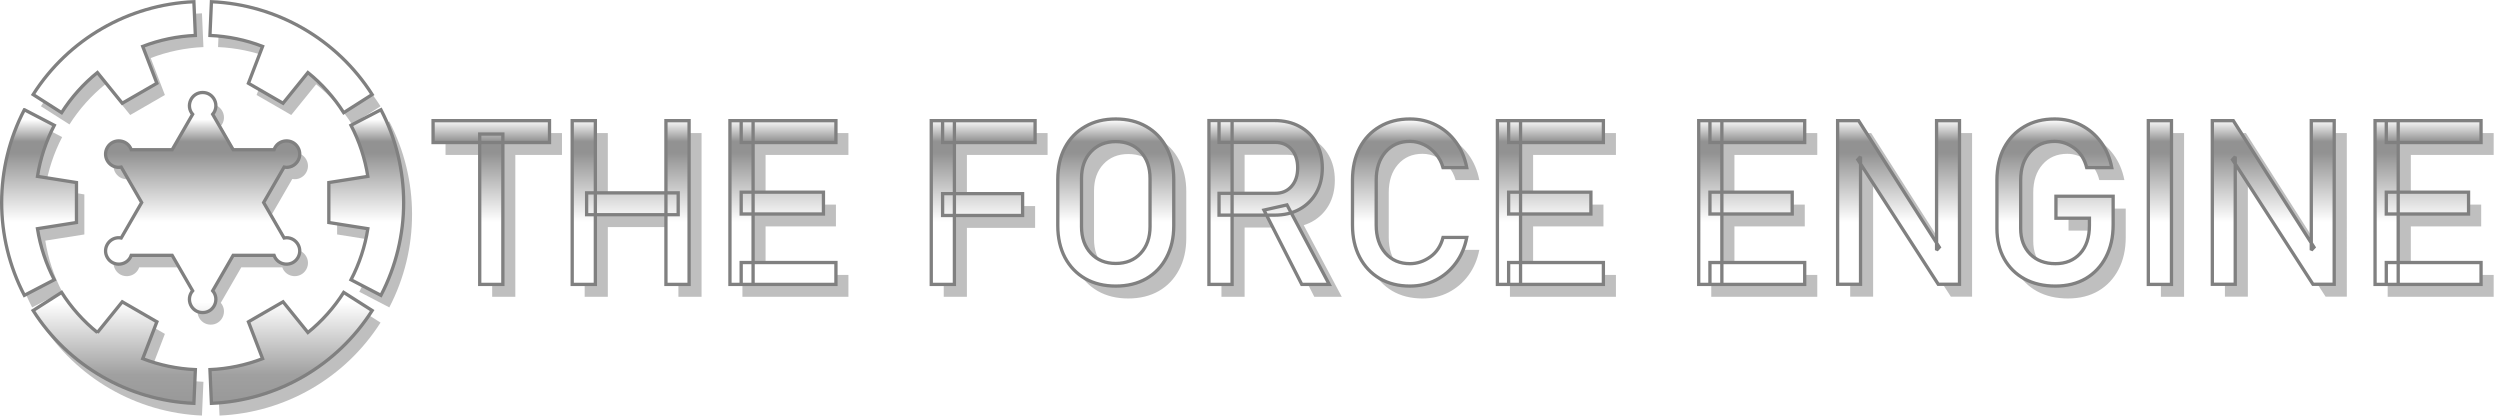 <?xml version="1.0" encoding="UTF-8" standalone="no"?>
<!-- Created by ERK -->

<svg
   width="851.998mm"
   height="142.063mm"
   viewBox="0 0 851.998 142.063"
   version="1.1"
   id="svg1"
   inkscape:version="1.3.2 (091e20e, 2023-11-25, custom)"
   xml:space="preserve"
   sodipodi:docname="darkforce-w.svg"
   xmlns:inkscape="http://www.inkscape.org/namespaces/inkscape"
   xmlns:sodipodi="http://sodipodi.sourceforge.net/DTD/sodipodi-0.dtd"
   xmlns:xlink="http://www.w3.org/1999/xlink"
   xmlns="http://www.w3.org/2000/svg"
   xmlns:svg="http://www.w3.org/2000/svg"><sodipodi:namedview
     id="namedview1"
     pagecolor="#ffffff"
     bordercolor="#000000"
     borderopacity="0.25"
     inkscape:showpageshadow="2"
     inkscape:pageopacity="0.0"
     inkscape:pagecheckerboard="true"
     inkscape:deskcolor="#d1d1d1"
     inkscape:document-units="mm"
     inkscape:zoom="0.50188647"
     inkscape:cx="1478.422"
     inkscape:cy="297.87613"
     inkscape:window-width="2560"
     inkscape:window-height="1351"
     inkscape:window-x="-9"
     inkscape:window-y="-9"
     inkscape:window-maximized="1"
     inkscape:current-layer="svg1" /><defs
     id="defs1"><linearGradient
       id="linearGradient17"
       inkscape:collect="always"><stop
         style="stop-color:#ffffff;stop-opacity:1;"
         offset="0"
         id="stop18" /><stop
         style="stop-color:#ffffff;stop-opacity:1;"
         offset="0.285"
         id="stop43" /><stop
         style="stop-color:#929292;stop-opacity:1;"
         offset="0.341"
         id="stop41" /><stop
         style="stop-color:#929292;stop-opacity:1;"
         offset="0.37"
         id="stop42" /><stop
         style="stop-color:#ffffff;stop-opacity:1;"
         offset="0.544"
         id="stop40" /><stop
         style="stop-color:#ffffff;stop-opacity:1;"
         offset="0.747"
         id="stop39" /><stop
         style="stop-color:#a0a0a0;stop-opacity:1;"
         offset="0.93"
         id="stop44" /><stop
         style="stop-color:#999999;stop-opacity:1;"
         offset="1"
         id="stop19" /></linearGradient><marker
       id="DistanceX"
       orient="auto"
       refX="0"
       refY="0"
       style="overflow:visible"><path
         d="M 3,-3 -3,3 M 0,-5 V 5"
         style="stroke:#000000;stroke-width:0.5"
         id="path1" /></marker><pattern
       id="Hatch"
       patternUnits="userSpaceOnUse"
       width="8"
       height="8"
       x="0"
       y="0"><path
         d="M8 4 l-4,4"
         stroke="#000000"
         stroke-width="0.25"
         linecap="square"
         id="path2" /><path
         d="M6 2 l-4,4"
         stroke="#000000"
         stroke-width="0.25"
         linecap="square"
         id="path3" /><path
         d="M4 0 l-4,4"
         stroke="#000000"
         stroke-width="0.25"
         linecap="square"
         id="path4" /></pattern><symbol
       id="*Model_Space" /><symbol
       id="*Paper_Space" /><symbol
       id="*Paper_Space0" /><marker
       id="DistanceX-5"
       orient="auto"
       refX="0"
       refY="0"
       style="overflow:visible"><path
         d="M 3,-3 -3,3 M 0,-5 V 5"
         style="stroke:#000000;stroke-width:0.5"
         id="path1-5" /></marker><pattern
       id="Hatch-1"
       patternUnits="userSpaceOnUse"
       width="8"
       height="8"
       x="0"
       y="0"><path
         d="M8 4 l-4,4"
         stroke="#000000"
         stroke-width="0.25"
         linecap="square"
         id="path2-7" /><path
         d="M6 2 l-4,4"
         stroke="#000000"
         stroke-width="0.25"
         linecap="square"
         id="path3-1" /><path
         d="M4 0 l-4,4"
         stroke="#000000"
         stroke-width="0.25"
         linecap="square"
         id="path4-1" /></pattern><symbol
       id="*Model_Space-5" /><symbol
       id="*Paper_Space-2" /><symbol
       id="*Paper_Space0-7" /><filter
       inkscape:collect="always"
       style="color-interpolation-filters:sRGB"
       id="filter13"
       x="-0.035"
       y="-0.014"
       width="1.071"
       height="1.028"><feGaussianBlur
         inkscape:collect="always"
         stdDeviation="1.417"
         id="feGaussianBlur13" /></filter><linearGradient
       inkscape:collect="always"
       xlink:href="#linearGradient17"
       id="linearGradient30"
       gradientUnits="userSpaceOnUse"
       x1="421.309"
       y1="2.165"
       x2="421.309"
       y2="137.559"
       gradientTransform="matrix(1.004,0,0,0.996,0.092,0.116)" /><filter
       inkscape:collect="always"
       style="color-interpolation-filters:sRGB"
       id="filter33"
       x="-0.003"
       y="-0.039"
       width="1.006"
       height="1.078"><feGaussianBlur
         inkscape:collect="always"
         stdDeviation="0.925"
         id="feGaussianBlur33" /></filter><filter
       inkscape:collect="always"
       style="color-interpolation-filters:sRGB"
       id="filter34"
       x="-0.014"
       y="-0.012"
       width="1.027"
       height="1.024"><feGaussianBlur
         inkscape:collect="always"
         stdDeviation="1.417"
         id="feGaussianBlur34" /></filter><filter
       inkscape:collect="always"
       style="color-interpolation-filters:sRGB"
       id="filter35"
       x="-0.016"
       y="-0.024"
       width="1.033"
       height="1.048"><feGaussianBlur
         inkscape:collect="always"
         stdDeviation="1.417"
         id="feGaussianBlur35" /></filter><filter
       inkscape:collect="always"
       style="color-interpolation-filters:sRGB"
       id="filter36"
       x="-0.016"
       y="-0.024"
       width="1.033"
       height="1.048"><feGaussianBlur
         inkscape:collect="always"
         stdDeviation="1.417"
         id="feGaussianBlur36" /></filter><filter
       inkscape:collect="always"
       style="color-interpolation-filters:sRGB"
       id="filter37"
       x="-0.035"
       y="-0.014"
       width="1.071"
       height="1.028"><feGaussianBlur
         inkscape:collect="always"
         stdDeviation="1.417"
         id="feGaussianBlur37" /></filter><filter
       inkscape:collect="always"
       style="color-interpolation-filters:sRGB"
       id="filter38"
       x="-0.016"
       y="-0.024"
       width="1.033"
       height="1.048"><feGaussianBlur
         inkscape:collect="always"
         stdDeviation="1.417"
         id="feGaussianBlur38" /></filter><filter
       inkscape:collect="always"
       style="color-interpolation-filters:sRGB"
       id="filter39"
       x="-0.016"
       y="-0.024"
       width="1.033"
       height="1.048"><feGaussianBlur
         inkscape:collect="always"
         stdDeviation="1.417"
         id="feGaussianBlur39" /></filter></defs><g
     id="g39"
     inkscape:label="Shadow"
     transform="translate(0.092,0.116)"><path
       id="path5"
       style="display:inline;opacity:0.5;fill:#000000;fill-opacity:1;stroke:none;stroke-width:3.571;stroke-linecap:round;stroke-opacity:1;filter:url(#filter13)"
       d="M 29.253,728.958 67.806,749.028 C 57.076,769.64 49.752,791.852 46.117,814.803 L 96.378,822.763 v 51.482 l -50.261,7.96 c 3.635,22.951 10.959,45.163 21.689,65.775 l -38.554,20.07 c -39.003,-74.925 -39.003,-164.166 0,-239.092 z"
       sodipodi:nodetypes="ccccccccc"
       inkscape:label="1"
       transform="matrix(0.265,0,0,0.265,3.118,-151.889)" /><path
       id="path6"
       style="display:inline;opacity:0.5;fill:#000000;fill-opacity:1;stroke:none;stroke-width:3.571;stroke-linecap:round;stroke-opacity:1;filter:url(#filter39)"
       d="m 249.501,633.276 c -23.215,1.014 -46.114,5.776 -67.808,14.104 L 199.93,694.887 155.346,720.628 123.321,681.081 C 105.262,695.705 89.689,713.154 77.203,732.752 L 40.546,709.398 C 85.931,638.158 163.216,593.537 247.605,589.853 Z"
       sodipodi:nodetypes="ccccccccc"
       inkscape:label="2"
       transform="matrix(0.265,0,0,0.265,3.118,-151.889)" /><path
       id="path7"
       style="display:inline;opacity:0.5;fill:#000000;fill-opacity:1;stroke:none;stroke-width:3.571;stroke-linecap:round;stroke-opacity:1;filter:url(#filter38)"
       d="M 440.592,732.752 C 428.107,713.154 412.533,695.705 394.474,681.081 l -32.025,39.547 -44.584,-25.741 18.237,-47.507 c -21.694,-8.327 -44.592,-13.09 -67.807,-14.104 l 1.896,-43.423 C 354.579,593.537 431.864,638.158 477.25,709.398 Z"
       sodipodi:nodetypes="ccccccccc"
       inkscape:label="3"
       transform="matrix(0.265,0,0,0.265,3.118,-151.889)" /><path
       id="path8"
       style="display:inline;opacity:0.5;fill:#000000;fill-opacity:1;stroke:none;stroke-width:3.571;stroke-linecap:round;stroke-opacity:1;filter:url(#filter37)"
       d="m 449.989,947.98 c 10.73,-20.612 18.054,-42.824 21.689,-65.775 L 421.417,874.245 v -51.482 l 50.261,-7.96 C 468.043,791.852 460.719,769.64 449.989,749.028 l 38.554,-20.07 c 39.003,74.925 39.003,164.166 0,239.092 z"
       sodipodi:nodetypes="ccccccccc"
       inkscape:label="4"
       transform="matrix(0.265,0,0,0.265,3.118,-151.889)" /><path
       id="path9"
       style="display:inline;opacity:0.5;fill:#000000;fill-opacity:1;stroke:none;stroke-width:3.571;stroke-linecap:round;stroke-opacity:1;filter:url(#filter36)"
       d="M 477.25,987.611 C 431.864,1058.85 354.579,1103.471 270.191,1107.158 l -1.896,-43.428 c 23.215,-1.014 46.113,-5.777 67.807,-14.102 l -18.237,-47.508 44.584,-25.74 32.025,39.55 c 18.059,-14.624 33.633,-32.073 46.118,-51.671 z"
       sodipodi:nodetypes="ccccccccc"
       inkscape:label="5"
       transform="matrix(0.265,0,0,0.265,3.118,-151.889)" /><path
       id="path10"
       style="display:inline;opacity:0.5;fill:#000000;fill-opacity:1;stroke:none;stroke-width:3.571;stroke-linecap:round;stroke-opacity:1;filter:url(#filter35)"
       d="M 123.321,1015.927 155.346,976.38 l 44.584,25.74 -18.237,47.51 c 21.694,8.328 44.592,13.09 67.808,14.104 l -1.896,43.426 C 163.216,1103.471 85.931,1058.85 40.546,987.61 l 36.658,-23.354 c 12.485,19.598 28.059,37.047 46.118,51.671 z"
       sodipodi:nodetypes="ccccccccc"
       inkscape:label="6"
       transform="matrix(0.265,0,0,0.265,3.118,-151.889)" /><path
       id="path11"
       style="opacity:0.5;fill:#000000;fill-opacity:1;stroke:none;stroke-width:3.571;stroke-linecap:round;stroke-opacity:1;filter:url(#filter34)"
       d="m 136.154,919.37 c 7.26,12.575 25.924,10.856 30.764,-2.835 l 52.702,-2.1e-4 26.35,45.641 c -9.436,11.037 -1.593,28.06 12.927,28.06 14.52,0 22.364,-17.022 12.927,-28.06 L 298.176,916.535 l 52.701,2.1e-4 c 4.84,13.691 23.504,15.409 30.764,2.835 7.26,-12.575 -3.56,-27.879 -17.837,-25.225 L 337.454,848.504 363.804,802.863 c 14.277,2.654 25.097,-12.65 17.837,-25.225 -7.26,-12.575 -25.923,-10.856 -30.764,2.834 L 298.176,780.472 271.825,734.832 c 9.436,-11.037 1.593,-28.06 -12.927,-28.06 -14.52,0 -22.364,17.022 -12.927,28.06 L 219.62,780.472 l -52.702,2.2e-4 c -4.84,-13.691 -23.504,-15.409 -30.764,-2.834 -7.26,12.575 3.56,27.879 17.837,25.225 L 180.342,848.504 153.991,894.145 c -14.277,-2.654 -25.097,12.65 -17.837,25.225 z"
       transform="matrix(0.265,0,0,0.265,3.119,-151.888)"
       sodipodi:nodetypes="scccscccscccscccscccscccs"
       inkscape:label="Star" /><path
       style="font-size:78.895px;line-height:0;font-family:Bahnschrift;-inkscape-font-specification:Bahnschrift;text-align:center;letter-spacing:0px;word-spacing:0px;text-anchor:middle;display:inline;opacity:0.5;mix-blend-mode:normal;fill:#000000;fill-opacity:1;stroke:none;stroke-width:1.128;stroke-linecap:square;stroke-miterlimit:2;stroke-opacity:1;paint-order:stroke fill markers;filter:url(#filter33)"
       d="M 165.92,100.371 V 48.943 h 7.859 v 51.428 z M 150.088,51.832 v -7.473 h 39.525 v 7.473 z M 229.137,100.371 V 44.358 h 7.859 v 56.012 z m -31.82,0 V 44.358 h 7.859 v 56.012 z m 4.892,-23.846 v -7.473 h 31.088 v 7.473 z m 48.654,23.846 V 44.358 h 7.859 v 56.012 z m 3.814,0 v -7.473 h 32.167 v 7.473 z m 0,-24.077 v -7.473 h 27.929 v 7.473 z m 0,-24.462 v -7.473 h 32.167 v 7.473 z m 64.526,48.539 V 44.358 h 7.859 v 56.012 z m 3.852,-23.576 v -7.473 h 27.159 v 7.473 z m 0,-24.963 v -7.473 h 31.396 v 7.473 z m 58.786,49.117 q -5.933,0 -10.363,-2.543 -4.43,-2.581 -6.896,-7.242 -2.427,-4.661 -2.427,-10.863 V 64.429 q 0,-6.241 2.427,-10.863 2.465,-4.661 6.896,-7.204 4.43,-2.581 10.363,-2.581 5.933,0 10.363,2.581 4.43,2.543 6.857,7.204 2.465,4.623 2.465,10.863 v 15.871 q 0,6.202 -2.465,10.863 -2.427,4.661 -6.857,7.242 -4.43,2.543 -10.363,2.543 z m 0,-7.743 q 5.278,0 8.437,-3.467 3.197,-3.467 3.197,-9.168 V 64.159 q 0,-5.74 -3.197,-9.168 -3.159,-3.467 -8.437,-3.467 -5.239,0 -8.437,3.467 -3.197,3.429 -3.197,9.168 V 80.57 q 0,5.701 3.197,9.168 3.197,3.467 8.437,3.467 z m 35.056,-16.526 v -7.473 h 19.107 q 3.429,0 5.509,-2.388 2.08,-2.388 2.08,-6.318 v 0 q 0,-3.929 -2.08,-6.318 -2.08,-2.388 -5.509,-2.388 h -19.107 v -7.473 h 18.799 q 4.892,0 8.552,2.042 3.66,2.003 5.663,5.624 2.042,3.621 2.042,8.514 v 0 q 0,4.854 -2.042,8.514 -2.042,3.621 -5.701,5.663 -3.621,2.003 -8.514,2.003 z m -3.429,23.692 V 44.32 h 7.859 v 56.051 z m 31.512,0 -12.828,-25.425 7.82,-1.772 14.331,27.197 z m 36.712,0.578 q -5.855,0 -10.247,-2.581 -4.392,-2.62 -6.819,-7.319 -2.427,-4.7 -2.427,-10.979 V 64.699 q 0,-6.318 2.427,-11.018 2.427,-4.7 6.819,-7.281 4.392,-2.62 10.247,-2.62 4.854,0 8.86,2.08 4.045,2.08 6.742,5.817 2.735,3.737 3.698,8.745 v 0 h -8.051 v 0 q -0.732,-2.697 -2.465,-4.7 -1.695,-2.042 -4.006,-3.159 -2.311,-1.117 -4.777,-1.117 -5.162,0 -8.321,3.66 -3.12,3.621 -3.12,9.592 v 15.371 q 0,5.971 3.12,9.592 3.159,3.621 8.321,3.621 3.66,0 6.896,-2.311 3.236,-2.311 4.353,-6.664 v 0 h 8.051 v 0 q -0.963,5.008 -3.698,8.745 -2.735,3.737 -6.742,5.817 -4.006,2.08 -8.86,2.08 z m 29.701,-0.578 V 44.358 h 7.859 v 56.012 z m 3.814,0 v -7.473 h 32.167 v 7.473 z m 0,-24.077 v -7.473 h 27.929 v 7.473 z m 0,-24.462 v -7.473 h 32.167 v 7.473 z m 64.526,48.539 V 44.358 h 7.859 v 56.012 z m 3.814,0 v -7.473 h 32.167 v 7.473 z m 0,-24.077 v -7.473 h 27.929 v 7.473 z m 0,-24.462 v -7.473 h 32.167 v 7.473 z M 626.885,100.332 V 44.358 h 7.127 l 27.39,43.3 -0.925,1.002 V 44.358 h 7.782 V 100.332 h -7.204 l -27.313,-42.645 0.925,-1.002 V 100.332 Z m 74.118,-30.125 h 19.416 v 9.785 q 0,6.318 -2.465,11.056 -2.427,4.7 -6.819,7.319 -4.392,2.581 -10.324,2.581 -5.971,0 -10.44,-2.427 -4.469,-2.465 -6.934,-6.896 -2.465,-4.469 -2.465,-10.401 V 64.699 q 0,-6.318 2.427,-11.018 2.465,-4.7 6.857,-7.281 4.392,-2.62 10.324,-2.62 4.892,0 8.899,2.08 4.045,2.08 6.78,5.817 2.735,3.737 3.698,8.745 v 0 h -8.514 v 0 q -1.079,-4.353 -4.199,-6.664 -3.12,-2.311 -6.664,-2.311 -5.239,0 -8.398,3.66 -3.159,3.621 -3.159,9.592 v 16.526 q 0,5.47 3.236,8.783 3.236,3.274 8.552,3.274 5.239,0 8.398,-3.467 3.159,-3.467 3.159,-9.669 v -2.427 h -11.364 z m 39.216,-25.849 v 56.012 h -7.859 V 44.358 Z M 754.088,100.332 V 44.358 h 7.127 l 27.39,43.3 -0.925,1.002 V 44.358 h 7.782 V 100.332 h -7.204 l -27.313,-42.645 0.925,-1.002 V 100.332 Z m 55.242,0.038 V 44.358 h 7.859 v 56.012 z m 3.814,0 v -7.473 h 32.167 v 7.473 z m 0,-24.077 v -7.473 h 27.929 v 7.473 z m 0,-24.462 v -7.473 h 32.167 v 7.473 z"
       id="text12"
       inkscape:label="TheForceEngineShardow"
       transform="matrix(1.004,0,0,0.996,1.058,1.058)"
       aria-label="THE FORCE ENGINE" /></g><path
     id="text13"
     style="font-size:78.895px;line-height:0;font-family:Bahnschrift;-inkscape-font-specification:Bahnschrift;text-align:center;letter-spacing:0px;word-spacing:0px;text-anchor:middle;fill:url(#linearGradient30);fill-opacity:1;stroke:#808080;stroke-width:1.128;stroke-linecap:square;stroke-miterlimit:2;stroke-opacity:1;paint-order:stroke fill markers"
     inkscape:label="TheForceEngine"
     d="M 163.487,96.92 V 45.693 h 7.889 V 96.92 Z M 147.592,48.571 v -7.444 h 39.679 v 7.444 z m 79.359,48.35 V 41.126 h 7.889 v 55.794 z m -31.945,0 V 41.126 h 7.889 v 55.794 z m 4.912,-23.753 v -7.444 h 31.21 v 7.444 z m 48.845,23.753 V 41.126 h 7.889 v 55.794 z m 3.829,0 v -7.444 h 32.293 v 7.444 z m 0,-23.983 v -7.444 h 28.038 v 7.444 z m 0,-24.367 v -7.444 h 32.293 v 7.444 z m 64.779,48.35 V 41.126 h 7.889 v 55.794 z m 3.867,-23.484 v -7.444 h 27.265 v 7.444 z m 0,-24.865 v -7.444 h 31.519 v 7.444 z m 59.016,48.925 q -5.956,0 -10.403,-2.533 -4.447,-2.571 -6.923,-7.214 -2.436,-4.643 -2.436,-10.821 V 61.118 q 0,-6.216 2.436,-10.821 2.475,-4.643 6.923,-7.176 4.447,-2.571 10.403,-2.571 5.956,0 10.403,2.571 4.447,2.533 6.884,7.176 2.475,4.605 2.475,10.821 v 15.81 q 0,6.178 -2.475,10.821 -2.436,4.643 -6.884,7.214 -4.447,2.533 -10.403,2.533 z m 0,-7.713 q 5.298,0 8.47,-3.454 3.21,-3.454 3.21,-9.133 V 60.85 q 0,-5.718 -3.21,-9.133 -3.171,-3.454 -8.47,-3.454 -5.26,0 -8.47,3.454 -3.21,3.415 -3.21,9.133 v 16.347 q 0,5.679 3.21,9.133 3.21,3.454 8.47,3.454 z m 35.193,-16.462 v -7.444 h 19.182 q 3.442,0 5.53,-2.379 2.088,-2.379 2.088,-6.293 v 0 q 0,-3.914 -2.088,-6.293 -2.088,-2.379 -5.53,-2.379 H 415.446 V 41.088 h 18.873 q 4.912,0 8.586,2.034 3.674,1.995 5.685,5.602 2.05,3.607 2.05,8.48 v 0 q 0,4.835 -2.05,8.48 -2.05,3.607 -5.724,5.641 -3.635,1.995 -8.547,1.995 z m -3.442,23.599 V 41.088 h 7.889 v 55.832 z m 31.635,0 -12.878,-25.326 7.851,-1.765 14.387,27.091 z m 36.856,0.576 q -5.878,0 -10.287,-2.571 -4.409,-2.609 -6.845,-7.291 -2.436,-4.681 -2.436,-10.936 V 61.387 q 0,-6.293 2.436,-10.975 2.436,-4.681 6.845,-7.252 4.409,-2.609 10.287,-2.609 4.873,0 8.895,2.072 4.061,2.072 6.768,5.794 2.746,3.722 3.713,8.711 v 0 h -8.083 v 0 q -0.735,-2.686 -2.475,-4.681 -1.702,-2.034 -4.022,-3.147 -2.32,-1.113 -4.796,-1.113 -5.182,0 -8.354,3.645 -3.133,3.607 -3.133,9.555 V 76.698 q 0,5.948 3.133,9.555 3.171,3.607 8.354,3.607 3.674,0 6.923,-2.302 3.249,-2.302 4.37,-6.638 v 0 h 8.083 v 0 q -0.967,4.988 -3.713,8.711 -2.746,3.722 -6.768,5.794 -4.022,2.072 -8.895,2.072 z m 29.817,-0.576 V 41.126 h 7.889 v 55.794 z m 3.829,0 v -7.444 h 32.293 v 7.444 z m 0,-23.983 v -7.444 h 28.038 v 7.444 z m 0,-24.367 v -7.444 h 32.293 v 7.444 z m 64.779,48.35 V 41.126 h 7.889 v 55.794 z m 3.829,0 v -7.444 h 32.293 v 7.444 z m 0,-23.983 v -7.444 h 28.038 v 7.444 z m 0,-24.367 v -7.444 h 32.293 v 7.444 z m 43.508,48.311 V 41.126 h 7.155 l 27.497,43.131 -0.928,0.998 V 41.126 h 7.812 v 55.755 h -7.232 L 633.141,54.403 634.069,53.406 V 96.882 Z M 700.665,66.874 h 19.492 v 9.747 q 0,6.293 -2.475,11.013 -2.436,4.681 -6.845,7.291 -4.409,2.571 -10.365,2.571 -5.994,0 -10.481,-2.417 -4.486,-2.456 -6.961,-6.869 -2.475,-4.451 -2.475,-10.361 V 61.387 q 0,-6.293 2.436,-10.975 2.475,-4.681 6.884,-7.252 4.409,-2.609 10.365,-2.609 4.912,0 8.934,2.072 4.061,2.072 6.807,5.794 2.746,3.722 3.713,8.711 v 0 h -8.547 v 0 q -1.083,-4.336 -4.215,-6.638 -3.133,-2.302 -6.691,-2.302 -5.26,0 -8.431,3.645 -3.171,3.607 -3.171,9.555 V 77.849 q 0,5.449 3.249,8.749 3.249,3.262 8.586,3.262 5.26,0 8.431,-3.454 3.171,-3.454 3.171,-9.632 V 74.357 H 700.665 Z m 39.37,-25.748 v 55.794 h -7.889 V 41.126 Z m 13.923,55.755 V 41.126 h 7.155 l 27.497,43.131 -0.928,0.998 V 41.126 h 7.812 v 55.755 h -7.232 L 760.841,54.403 l 0.928,-0.998 v 43.476 z m 55.458,0.038 V 41.126 h 7.889 v 55.794 z m 3.829,0 v -7.444 h 32.293 v 7.444 z m 0,-23.983 v -7.444 h 28.038 v 7.444 z m 0,-24.367 V 41.126 h 32.293 v 7.444 z M 36.589,87.773 c 1.921,3.327 6.859,2.872 8.14,-0.75 l 13.944,-5.5e-5 6.972,12.076 c -2.497,2.92 -0.421,7.424 3.42,7.424 3.842,0 5.917,-4.504 3.42,-7.424 l 6.972,-12.076 13.944,5.5e-5 c 1.281,3.622 6.219,4.077 8.14,0.75 1.921,-3.327 -0.942,-7.376 -4.719,-6.674 L 89.849,69.023 96.821,56.947 c 3.777,0.702 6.64,-3.347 4.719,-6.674 -1.921,-3.327 -6.859,-2.872 -8.14,0.75 l -13.944,-5.8e-5 -6.972,-12.076 c 2.497,-2.92 0.421,-7.424 -3.42,-7.424 -3.842,0 -5.917,4.504 -3.42,7.424 l -6.972,12.076 -13.944,5.8e-5 c -1.281,-3.622 -6.219,-4.077 -8.14,-0.75 -1.921,3.327 0.942,7.376 4.719,6.674 l 6.972,12.076 -6.972,12.076 c -3.777,-0.702 -6.64,3.347 -4.719,6.674 z m -3.396,25.548 8.473,-10.463 11.796,6.81 -4.825,12.57 c 5.74,2.203 11.798,3.464 17.941,3.732 l -0.502,11.49 C 43.748,136.483 23.3,124.677 11.292,105.828 l 9.699,-6.179 c 3.303,5.185 7.424,9.802 12.202,13.671 z m 93.644,-7.492 c -12.008,18.849 -32.457,30.655 -54.784,31.63 l -0.502,-11.49 c 6.142,-0.268 12.201,-1.528 17.941,-3.731 l -4.825,-12.57 11.796,-6.81 8.473,10.464 c 4.778,-3.869 8.899,-8.486 12.202,-13.671 z m -7.213,-10.486 c 2.839,-5.454 4.777,-11.33 5.739,-17.403 l -13.298,-2.106 V 62.213 l 13.298,-2.106 c -0.962,-6.073 -2.9,-11.949 -5.739,-17.403 l 10.201,-5.31 c 10.32,19.824 10.32,43.436 0,63.26 z m -2.486,-56.946 c -3.303,-5.185 -7.424,-9.802 -12.202,-13.671 L 96.462,35.189 84.666,28.379 89.491,15.809 C 83.751,13.606 77.693,12.346 71.55,12.077 L 72.052,0.588 C 94.38,1.563 114.828,13.369 126.837,32.218 Z M 66.578,12.077 c -6.142,0.268 -12.201,1.528 -17.941,3.732 l 4.825,12.57 -11.796,6.811 -8.473,-10.463 c -4.778,3.869 -8.899,8.486 -12.202,13.671 L 11.292,32.218 C 23.3,13.369 43.748,1.563 66.076,0.588 Z M 8.304,37.393 18.504,42.703 c -2.839,5.454 -4.777,11.33 -5.739,17.403 l 13.298,2.106 v 13.621 l -13.298,2.106 c 0.962,6.073 2.9,11.949 5.739,17.403 l -10.201,5.31 c -10.32,-19.824 -10.32,-43.436 0,-63.26 z" /></svg>
